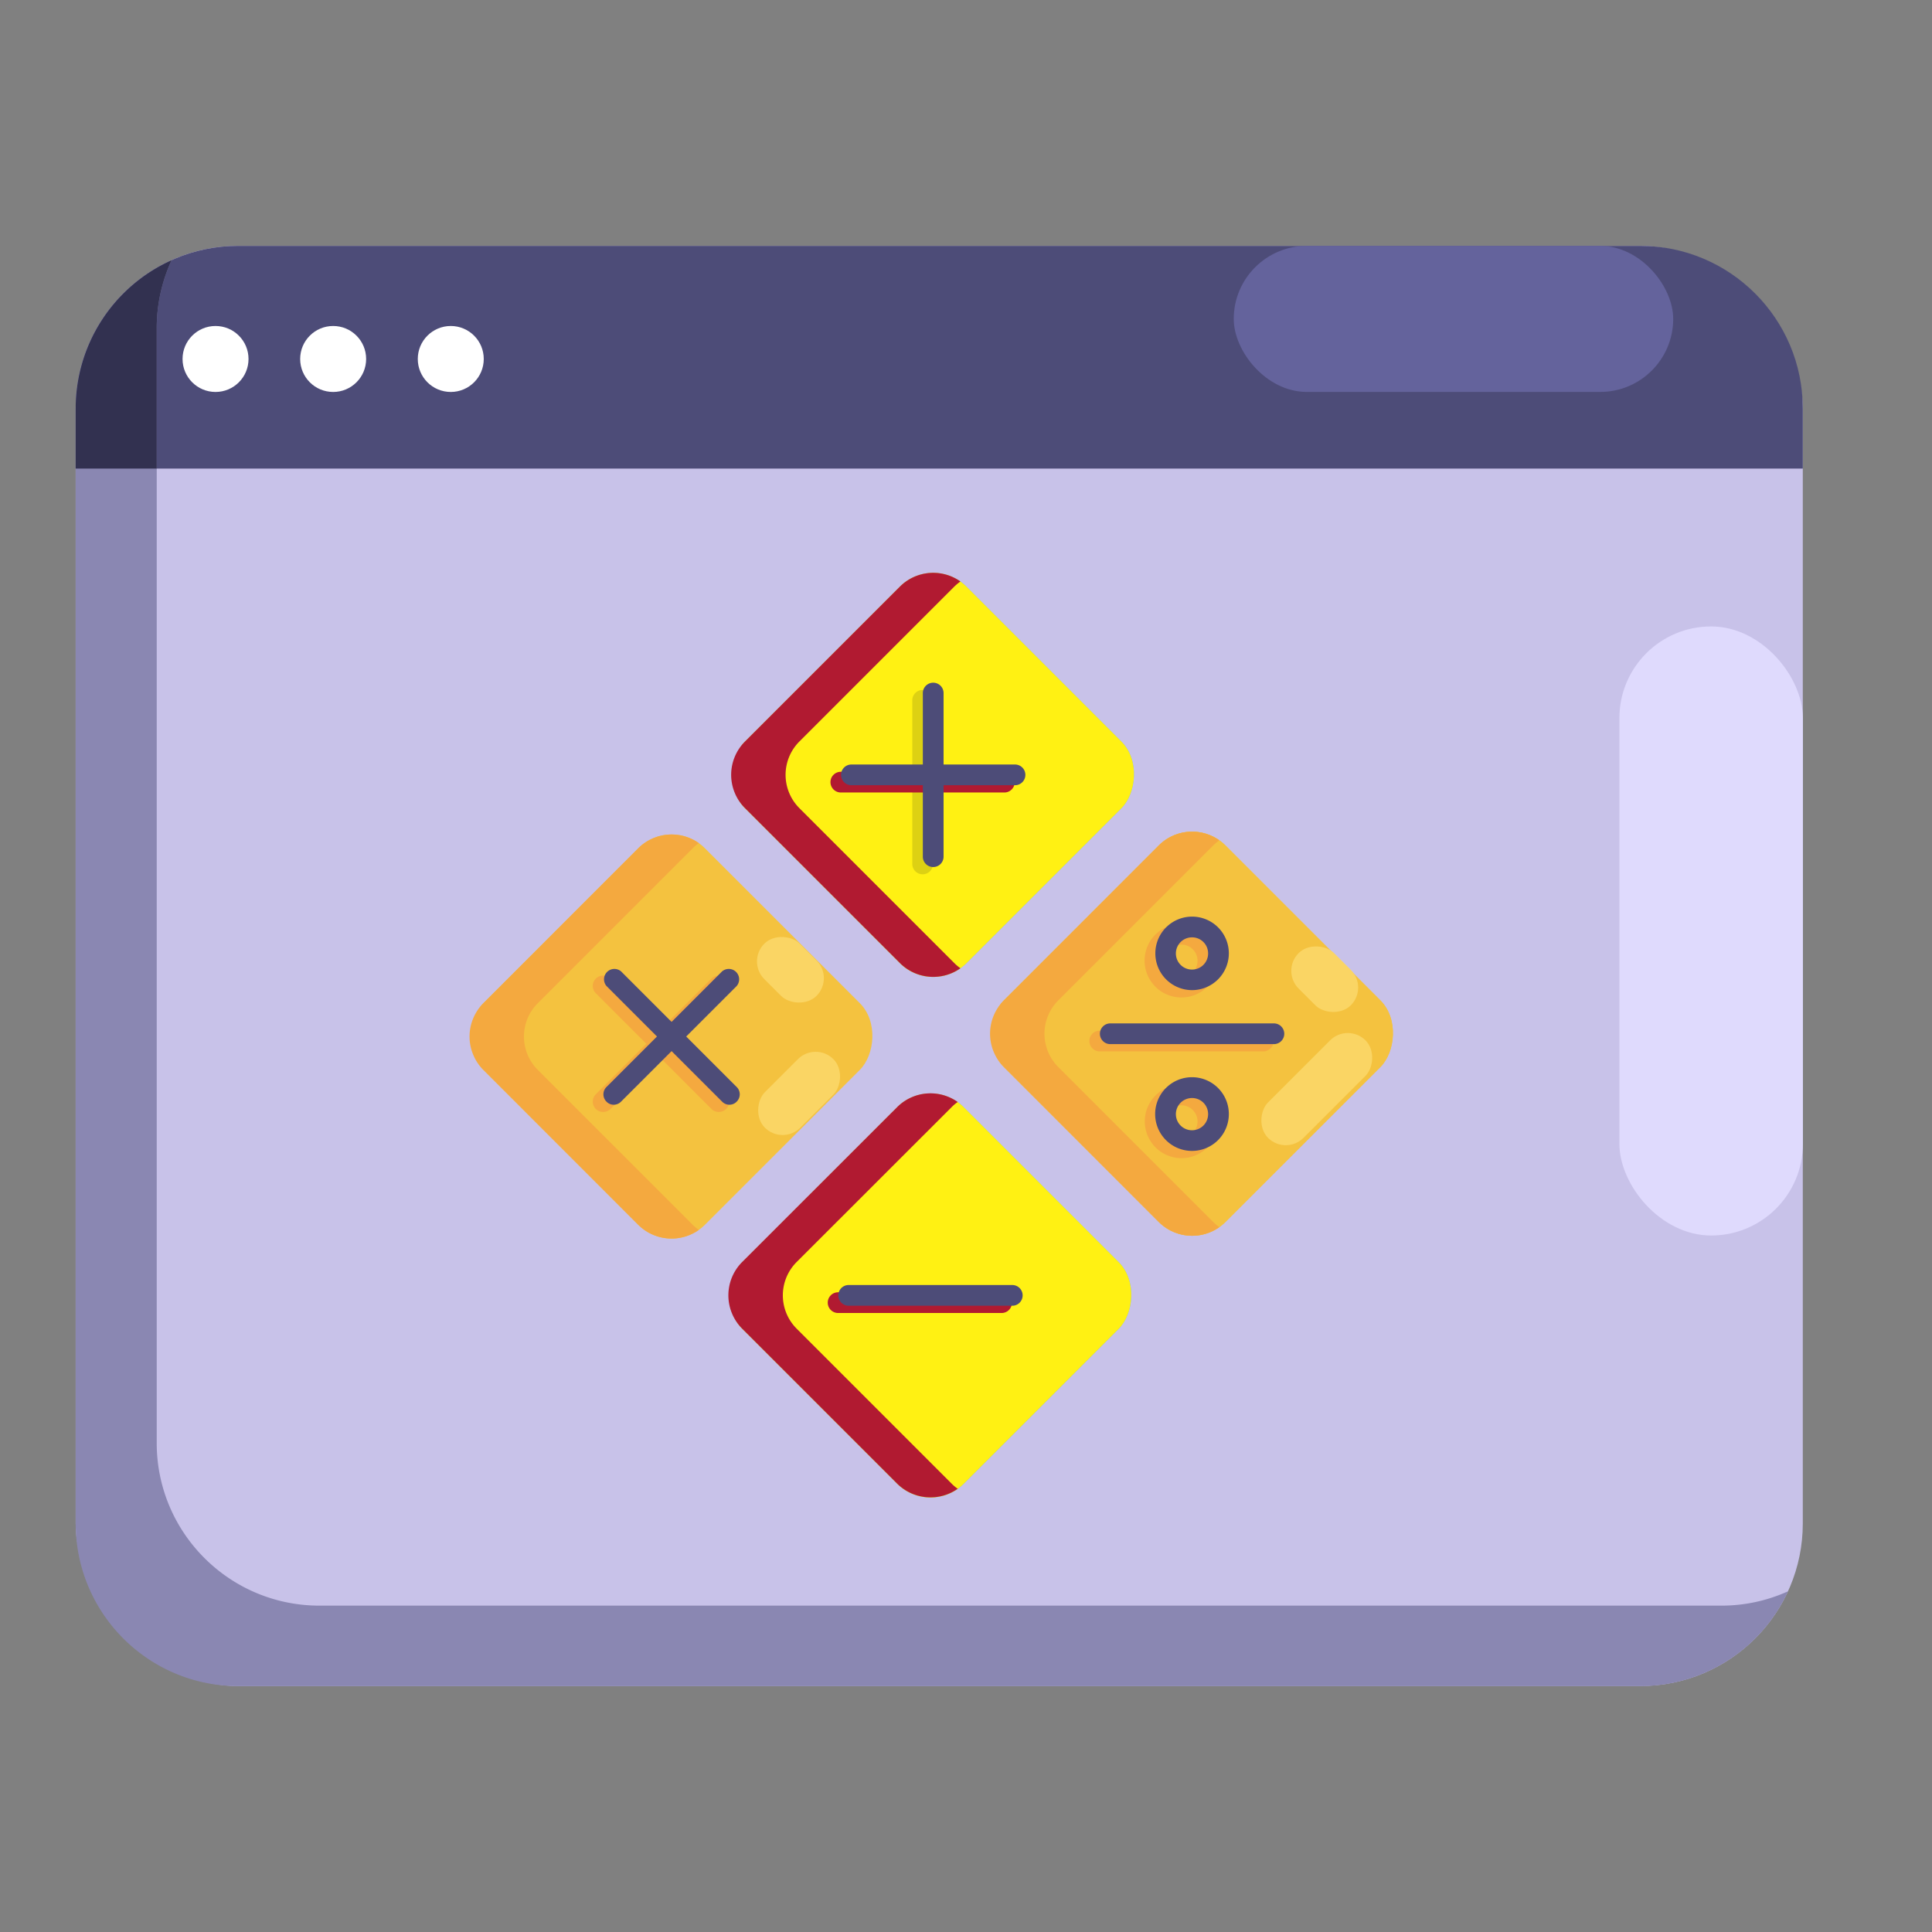 <?xml version="1.0" ?><!-- Uploaded to: SVG Repo, www.svgrepo.com, Generator: SVG Repo Mixer Tools -->
<svg  fill="#DDD113" width="800px" height="800px" viewBox="0 0 2050 2050" data-name="Layer 2" id="Layer_2" xmlns="http://www.w3.org/2000/svg"><rect x="0" y="0" width="2050" height="2050" fill="#808080" stroke="none"/><defs><style>.cls-1{fill:#c8c2e9;}.cls-2{fill:#4d4c78;}.cls-3{fill:#ffffff;}.cls-4{fill:#8a87b2;}.cls-5{fill:#323150;}.cls-6{fill:#64639c;}.cls-7{fill:#dfdafd;}.cls-8{fill:#67baeb;}.cls-9{fill:#f4c23f;}.cls-10{fill:#fff113;}.cls-11{fill:#b11a31;}.cls-12{fill:#f4a93f;}.cls-13{fill:#ddd113;}.cls-14{fill:#fad564;}</style></defs><title/><rect class="cls-1" height="1528.11" rx="172.5" ry="172.5" width="1832.6" x="80.3" y="260.9"/><path class="cls-2" d="M1912.9,497.2V433.5c0-95.3-77.2-172.6-172.5-172.6H252.8c-95.3,0-172.5,77.3-172.5,172.6v63.7Z"/><circle class="cls-3" cx="228.7" cy="380.9" r="35"/><circle class="cls-3" cx="353.5" cy="380.9" r="35"/><circle class="cls-3" cx="478.3" cy="380.9" r="35"/><path class="cls-4" d="M1826.5,1703.7H338.9c-95.3,0-172.6-77.3-172.6-172.5V348.1a171.6,171.6,0,0,1,15.8-72A172.5,172.5,0,0,0,80.3,433.5v1183c0,95.3,77.2,172.6,172.5,172.6H1740.4a172.5,172.5,0,0,0,156.8-100.6A170.5,170.5,0,0,1,1826.5,1703.7Z"/><path class="cls-5" d="M166.3,348.1a171.6,171.6,0,0,1,15.8-72A172.5,172.5,0,0,0,80.3,433.5v63.7h86Z"/><rect class="cls-6" height="154.97" rx="77.5" ry="77.5" width="466.3" x="1309.1" y="260.9"/><rect class="cls-7" height="646.26" rx="97.3" ry="97.3" width="194.7" x="1718.3" y="664.7"/><rect class="cls-8" height="332.48" rx="50" ry="50" transform="translate(871.4 -459.4) rotate(45)" width="332.5" x="824" y="656"/><rect class="cls-9" height="332.48" rx="50" ry="50" transform="translate(1146.1 -573.2) rotate(45)" width="332.5" x="1098.7" y="930.6"/><rect class="cls-9" height="332.48" rx="50" ry="50" transform="translate(986.4 -181.8) rotate(45)" width="332.5" x="546.4" y="933.6"/><rect class="cls-8" height="332.48" rx="50" ry="50" transform="translate(1261.1 -295.5) rotate(45)" width="332.5" x="821.1" y="1208.3"/><rect class="cls-10" height="332.48" rx="50" ry="50" transform="translate(871.4 -459.4) rotate(45)" width="332.5" x="824" y="656"/><rect class="cls-9" height="332.48" rx="50" ry="50" transform="translate(1146.1 -573.2) rotate(45)" width="332.5" x="1098.7" y="930.6"/><rect class="cls-10" height="332.48" rx="50" ry="50" transform="translate(1261.1 -295.5) rotate(45)" width="332.5" x="821.1" y="1208.3"/><path class="cls-11" d="M1012.6,1021.9,848.2,857.5a50,50,0,0,1,0-70.7l164.4-164.4a54.7,54.7,0,0,1,6.5-5.4,50,50,0,0,0-64.2,5.4L790.5,786.8a49.9,49.9,0,0,0,0,70.7l164.4,164.4a50,50,0,0,0,64.2,5.5A47.4,47.4,0,0,1,1012.6,1021.9Z"/><path class="cls-12" d="M1287.3,1296.6l-164.4-164.4a50,50,0,0,1,0-70.7l164.4-164.4a54.7,54.7,0,0,1,6.5-5.4,50,50,0,0,0-64.3,5.4l-164.3,164.4a49.9,49.9,0,0,0,0,70.7l164.3,164.4a50.2,50.2,0,0,0,64.3,5.5A47.4,47.4,0,0,1,1287.3,1296.6Z"/><path class="cls-12" d="M735,1299.6,570.6,1135.2a50,50,0,0,1,0-70.7L735,900.1a47.4,47.4,0,0,1,6.5-5.5,50.2,50.2,0,0,0-64.3,5.5L512.9,1064.5a49.9,49.9,0,0,0,0,70.7l164.3,164.4a50.1,50.1,0,0,0,64.3,5.4A54.7,54.7,0,0,1,735,1299.6Z"/><path class="cls-11" d="M1009.7,1574.2,845.3,1409.8a50,50,0,0,1,0-70.7l164.4-164.3a47.4,47.4,0,0,1,6.5-5.5,50,50,0,0,0-64.3,5.5L787.5,1339.1a50,50,0,0,0,0,70.7l164.4,164.4a50.2,50.2,0,0,0,64.3,5.5A47.4,47.4,0,0,1,1009.7,1574.2Z"/><path class="cls-12" d="M640,1179.9a11.3,11.3,0,0,1-7.8-3.2,11,11,0,0,1,0-15.6l122.7-122.7a11,11,0,0,1,15.6,0,10.9,10.9,0,0,1,0,15.5L647.8,1176.7A11.3,11.3,0,0,1,640,1179.9Z"/><path class="cls-12" d="M762.7,1179.9a11.3,11.3,0,0,1-7.8-3.2L632.2,1053.9a10.9,10.9,0,0,1,0-15.5,11,11,0,0,1,15.6,0l122.7,122.7a11,11,0,0,1,0,15.6A11.3,11.3,0,0,1,762.7,1179.9Z"/><path class="cls-2" d="M651.2,1172.2a10.6,10.6,0,0,1-7.7-3.3,10.9,10.9,0,0,1,0-15.5l122.7-122.7a11,11,0,0,1,15.5,15.5L659,1168.9A10.8,10.8,0,0,1,651.2,1172.2Z"/><path class="cls-2" d="M774,1172.2a10.7,10.7,0,0,1-7.8-3.3L643.5,1046.2a11,11,0,0,1,15.5-15.5l122.7,122.7a10.9,10.9,0,0,1,0,15.5A10.6,10.6,0,0,1,774,1172.2Z"/><path class="cls-11" d="M1062.8,1393.2H889.3a11,11,0,0,1,0-22h173.5a11,11,0,0,1,0,22Z"/><path class="cls-2" d="M1074.1,1385.5H900.5a11,11,0,0,1,0-22h173.6a11,11,0,0,1,0,22Z"/><path class="cls-13" d="M979,927.7a11,11,0,0,1-11-11V743.1a11,11,0,1,1,22,0V916.7A11,11,0,0,1,979,927.7Z"/><path class="cls-11" d="M1065.7,840.9H892.2a11,11,0,0,1,0-22h173.5a11,11,0,0,1,0,22Z"/><path class="cls-12" d="M1340.4,1115.6H1166.9a11,11,0,0,1,0-22h173.5a11,11,0,0,1,0,22Z"/><path class="cls-12" d="M1253.7,1058.4a39.1,39.1,0,1,1,39-39A39.1,39.1,0,0,1,1253.7,1058.4Zm0-56.1a17.1,17.1,0,1,0,17,17.1A17.2,17.2,0,0,0,1253.7,1002.3Z"/><path class="cls-12" d="M1253.7,1228.9a39,39,0,1,1,39-39A39.1,39.1,0,0,1,1253.7,1228.9Zm0-56.1a17.1,17.1,0,1,0,17,17.1A17.2,17.2,0,0,0,1253.7,1172.8Z"/><path class="cls-2" d="M1351.7,1107.9H1178.1a11,11,0,0,1,0-22h173.6a11,11,0,1,1,0,22Z"/><path class="cls-2" d="M1264.9,1050.6a39,39,0,1,1,39-39A39.1,39.1,0,0,1,1264.9,1050.6Zm0-56a17.1,17.1,0,1,0,17,17A17,17,0,0,0,1264.9,994.6Z"/><path class="cls-2" d="M1264.9,1221.2a39.1,39.1,0,1,1,39-39.1A39.1,39.1,0,0,1,1264.9,1221.2Zm0-56.1a17.1,17.1,0,1,0,17,17A17,17,0,0,0,1264.9,1165.1Z"/><path class="cls-2" d="M990.2,920a11,11,0,0,1-11-11V735.4a11,11,0,1,1,22,0V909A11,11,0,0,1,990.2,920Z"/><path class="cls-2" d="M1077,833.2H903.4a11,11,0,1,1,0-22H1077a11,11,0,0,1,0,22Z"/><rect class="cls-10" height="176.64" rx="26.6" ry="26.6" transform="translate(-193.6 981.5) rotate(-45)" width="53.2" x="1061.4" y="636.1"/><rect class="cls-10" height="102.84" rx="26.6" ry="26.6" transform="translate(941.7 -566.1) rotate(45)" width="53.2" x="1127.7" y="802.3"/><rect class="cls-14" height="102.84" rx="26.6" ry="26.6" transform="translate(1068.7 -259.7) rotate(45)" width="53.2" x="821.3" y="1108.7"/><rect class="cls-10" height="78.31" rx="26.6" ry="26.6" transform="translate(-601.5 1182.8) rotate(-45)" width="53.2" x="1100.4" y="1278.3"/><rect class="cls-10" height="146.29" rx="26.6" ry="26.6" transform="translate(1341.6 -371) rotate(45)" width="53.2" x="1092" y="1360.9"/><rect class="cls-14" height="78.31" rx="26.6" ry="26.6" transform="translate(-323 1298.2) rotate(-45)" width="53.2" x="1379" y="999.9"/><rect class="cls-14" height="78.31" rx="26.6" ry="26.6" transform="translate(-482 894.4) rotate(-45)" width="53.2" x="812.1" y="989.9"/><rect class="cls-14" height="146.29" rx="26.6" ry="26.6" transform="translate(1226.4 -649.5) rotate(45)" width="53.2" x="1370.6" y="1082.5"/></svg>